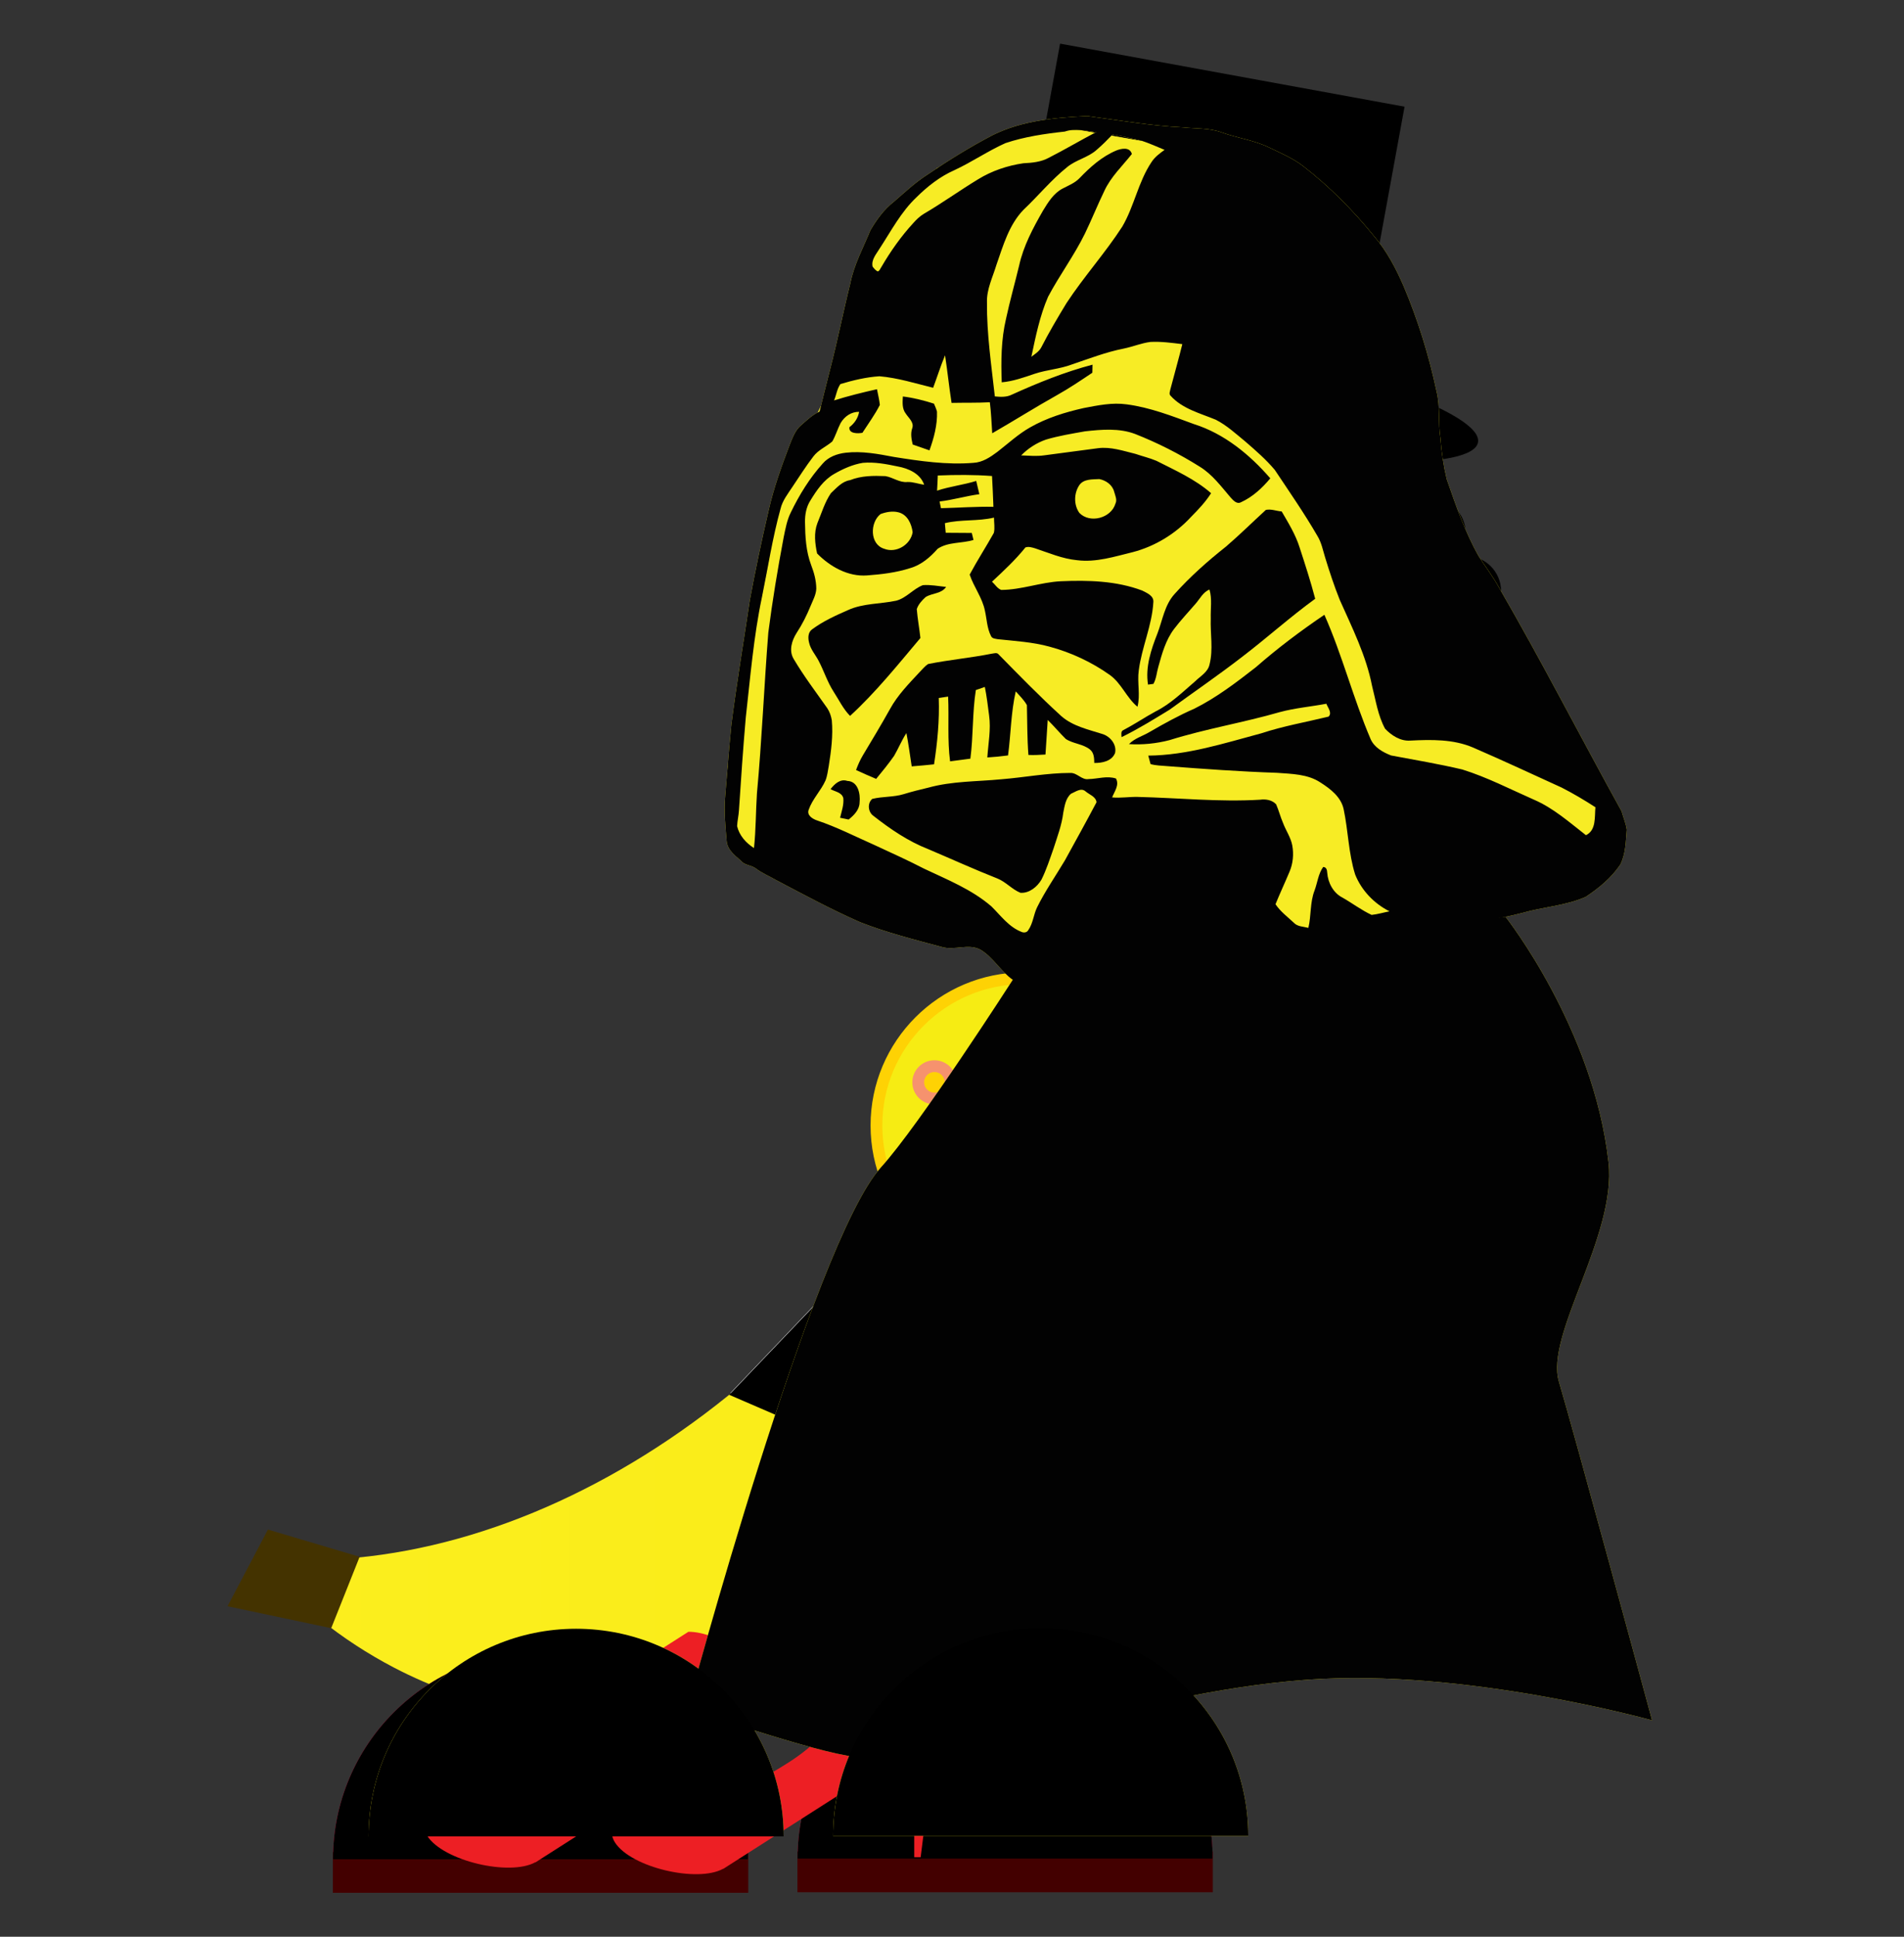 <?xml version="1.0" encoding="utf-8"?>
<!-- Generator: Adobe Illustrator 16.0.0, SVG Export Plug-In . SVG Version: 6.00 Build 0)  -->
<!DOCTYPE svg PUBLIC "-//W3C//DTD SVG 1.1//EN" "http://www.w3.org/Graphics/SVG/1.1/DTD/svg11.dtd">
<svg version="1.1" id="banana" xmlns="http://www.w3.org/2000/svg" xmlns:xlink="http://www.w3.org/1999/xlink" x="0px" y="0px"
	 width="600px" height="610px" viewBox="0 0 600 610" enable-background="new 0 0 600 610" xml:space="preserve">
<rect x="0" y="0" width="600" height="610" fill="#333333" stroke="none"/>
<g id="body">
	<g>
		
			<linearGradient id="SVGID_1_" gradientUnits="userSpaceOnUse" x1="668.885" y1="89.258" x2="1062.437" y2="89.258" gradientTransform="matrix(1 0 0 -1 -588 394)">
			<stop  offset="0" style="stop-color:#FCEE1E"/>
			<stop  offset="1" style="stop-color:#F6EC13"/>
		</linearGradient>
		<path fill="url(#SVGID_1_)" d="M355.547,81.305c-16.791-8.747-34.736-13.873-53.227-15.688
			c31.376,119.729,59.949,173.986,7.725,274.221C257.821,440.08,163.783,498.784,80.884,490.646
			c12.083,14.123,26.563,25.882,43.358,34.629c92.079,47.976,260.766,1.515,324.641-121.084
			C512.756,281.593,447.629,129.28,355.547,81.305z"/>
	</g>
	<polygon fill="#443300" points="113.332,490.332 84.429,481.757 71.701,505.908 104.373,512.814 	"/>
	<polygon fill="#443300" points="330.902,71.264 309.979,48.048 277.661,69.371 309.189,90.577 	"/>
	<circle stroke="#FFFFFF" stroke-miterlimit="10" cx="360.199" cy="231.807" r="10.287"/>
	<path stroke="#FFFFFF" stroke-miterlimit="10" d="M386.215,221.52c5.685,0,10.291,4.606,10.291,10.288
		c0,5.681-4.606,10.287-10.291,10.287c-5.679,0-10.285-4.606-10.285-10.287C375.93,226.126,380.536,221.52,386.215,221.52z"/>
	<path fill="#FCB316" d="M353.284,261.875c0,11.194,9.083,20.283,20.282,20.283c11.203,0,20.281-9.089,20.281-20.283H353.284z"/>
</g>
<g id="hiphop">
	<path fill="#FFFFFF" d="M471.014,342.195l3.074-26.276l-46.938-1.508c3.726,4.534,5.909,9.831,5.909,15.516
		c0,16.608-18.299,30.073-40.879,30.073c-22.576,0-40.875-13.465-40.875-30.073c0-6.625,2.949-12.731,7.881-17.7l-35.688-1.147
		l-11.845,23.526c17.431,0,13.123,11.687,5.452,27.343c-11.16,22.761-17.338,22.184-34.769,22.184l-52.183,54.636l133.61,58.449
		c0,0,29.211-19.873,51.336-44.771c8.181-9.203,16.568-19.934,22.756-29.359c8.18-12.464,12.975-22.525,12.975-22.525
		c-17.435,0-11.38-9.356-11.38-26.791C439.45,356.334,453.58,342.195,471.014,342.195z"/>
	<g>
		<circle fill="#FED402" cx="382.147" cy="351.356" r="31.491"/>
		<path fill="#FEC80B" d="M382.147,384.314c-18.175,0-32.962-14.778-32.962-32.959c0-18.172,14.787-32.959,32.962-32.959
			c18.172,0,32.959,14.785,32.959,32.959C415.106,369.533,400.319,384.314,382.147,384.314z M382.147,321.334
			c-16.558,0-30.024,13.468-30.024,30.021c0,16.555,13.469,30.021,30.024,30.021c16.555,0,30.022-13.468,30.022-30.021
			S398.696,321.334,382.147,321.334z"/>
	</g>
	<g>
		<g>
			<path fill="#FEC80B" d="M410.374,334.604L410.374,334.604c-3.612,0-6.143-1.432-6.44-3.647c-0.344-2.597,2.685-4.987,7.053-5.569
				c4.477-0.613,7.93,0.943,8.27,3.521c0.188,1.404-0.574,2.768-2.154,3.844c-1.276,0.865-3.014,1.482-4.896,1.73
				C411.579,334.564,410.965,334.604,410.374,334.604z M412.812,328.191c-0.465,0-0.947,0.031-1.438,0.098
				c-3.116,0.419-4.586,1.855-4.53,2.271c0.043,0.307,1.189,1.102,3.529,1.102c0.465,0,0.946-0.032,1.44-0.098
				c1.416-0.188,2.743-0.648,3.637-1.254c0.718-0.484,0.911-0.897,0.896-1.023C416.305,328.988,415.155,328.191,412.812,328.191z"/>
		</g>
		<g>
			<path fill="#FEC80B" d="M418.164,328.941c-3.623-0.002-6.154-1.437-6.447-3.655c-0.117-0.869,0.142-1.749,0.748-2.547
				c1.162-1.521,3.518-2.652,6.301-3.021c4.476-0.613,7.929,0.94,8.274,3.516c0.345,2.597-2.688,4.996-7.052,5.582
				C419.362,328.902,418.749,328.941,418.164,328.941z M420.596,322.527c-0.463,0-0.943,0.037-1.438,0.098
				c-2.24,0.307-3.8,1.167-4.355,1.898c-0.142,0.181-0.182,0.312-0.172,0.375c0.039,0.305,1.187,1.106,3.535,1.109
				c0.461,0,0.938-0.033,1.432-0.098c3.119-0.421,4.592-1.861,4.537-2.282C424.09,323.327,422.941,322.527,420.596,322.527z"/>
		</g>
		<g>
			<path fill="#FEC80B" d="M427.766,323.955c-3.625,0-6.154-1.432-6.453-3.646c-0.114-0.873,0.144-1.76,0.752-2.56
				c1.164-1.521,3.516-2.642,6.298-3.015c4.457-0.588,7.927,0.94,8.271,3.517c0.351,2.603-2.685,4.993-7.05,5.581
				C428.963,323.915,428.354,323.955,427.766,323.955z M430.192,317.543c-0.466,0-0.946,0.031-1.44,0.096
				c-2.232,0.301-3.791,1.16-4.348,1.896c-0.145,0.181-0.188,0.323-0.178,0.384c0.039,0.309,1.189,1.102,3.541,1.102
				c0.463,0,0.941-0.03,1.43-0.098c3.117-0.419,4.586-1.855,4.531-2.271C433.686,318.343,432.535,317.543,430.192,317.543z"/>
		</g>
		<g>
			<path fill="#FEC80B" d="M437.713,318.939L437.713,318.939c-3.625,0-6.16-1.433-6.459-3.644c-0.188-1.405,0.578-2.769,2.156-3.846
				c1.279-0.866,3.018-1.482,4.898-1.735c4.514-0.594,7.93,0.955,8.271,3.527c0.347,2.587-2.685,4.979-7.05,5.566
				C438.902,318.898,438.295,318.939,437.713,318.939z M440.127,312.529c-0.459,0-0.941,0.031-1.435,0.098
				c-1.411,0.184-2.738,0.648-3.634,1.256c-0.715,0.485-0.909,0.896-0.893,1.024c0.04,0.307,1.188,1.096,3.545,1.096l0,0
				c0.459,0,0.936-0.032,1.426-0.099c3.117-0.418,4.586-1.853,4.528-2.269C443.629,313.324,442.479,312.529,440.127,312.529z"/>
		</g>
		<g>
			<path fill="#FEC80B" d="M448.188,313.918L448.188,313.918c-3.622,0-6.154-1.432-6.456-3.646c-0.188-1.404,0.58-2.771,2.156-3.846
				c1.279-0.869,3.018-1.483,4.896-1.735c4.488-0.583,7.928,0.946,8.273,3.527c0.115,0.869-0.144,1.75-0.752,2.541
				c-1.16,1.531-3.516,2.658-6.301,3.028C449.383,313.877,448.773,313.918,448.188,313.918z M450.606,307.508
				c-0.462,0-0.943,0.031-1.435,0.092c-1.41,0.188-2.736,0.647-3.632,1.256c-0.717,0.484-0.911,0.9-0.895,1.023
				c0.04,0.309,1.192,1.102,3.545,1.102l0,0c0.459,0,0.938-0.03,1.429-0.098c2.236-0.298,3.801-1.16,4.354-1.896
				c0.145-0.184,0.185-0.314,0.176-0.372C454.105,308.305,452.955,307.508,450.606,307.508z"/>
		</g>
		<g>
			<path fill="#FEC80B" d="M457.678,309.064L457.678,309.064c-3.621,0-6.153-1.426-6.449-3.643
				c-0.117-0.869,0.141-1.758,0.752-2.552c1.16-1.529,3.521-2.653,6.301-3.026c4.468-0.594,7.934,0.949,8.271,3.528
				c0.344,2.593-2.688,4.987-7.051,5.569C458.879,309.023,458.27,309.064,457.678,309.064z M460.11,302.652
				c-0.464,0-0.942,0.032-1.437,0.098c-2.24,0.298-3.801,1.162-4.359,1.896c-0.141,0.184-0.182,0.318-0.176,0.375
				c0.041,0.307,1.188,1.104,3.539,1.104c0.465,0,0.94-0.031,1.435-0.092c3.114-0.424,4.586-1.861,4.532-2.277
				C463.602,303.452,462.451,302.652,460.11,302.652z"/>
		</g>
		<g>
			<path fill="#FEC80B" d="M466.822,304.032c-3.617,0-6.152-1.428-6.447-3.648c-0.115-0.872,0.143-1.758,0.754-2.549
				c1.161-1.529,3.52-2.65,6.301-3.023c4.482-0.6,7.92,0.946,8.27,3.519c0.188,1.405-0.576,2.771-2.154,3.849
				c-1.277,0.866-3.017,1.483-4.897,1.732C468.021,303.991,467.407,304.032,466.822,304.032z M469.258,297.619
				c-0.463,0-0.943,0.032-1.438,0.098c-2.24,0.298-3.805,1.162-4.354,1.893c-0.145,0.189-0.185,0.324-0.18,0.384
				c0.043,0.307,1.189,1.101,3.539,1.101c0.456,0,0.938-0.032,1.432-0.098c1.414-0.186,2.744-0.648,3.641-1.256
				c0.711-0.485,0.912-0.898,0.895-1.024C472.747,298.416,471.6,297.619,469.258,297.619z"/>
		</g>
	</g>
	<g>
		<g>
			<path fill="#FEC80B" d="M336.043,304.872L336.043,304.872c-2.175,0-4.578-2.071-6.121-5.28c-1.906-3.969-1.567-7.821,0.787-8.954
				c2.324-1.13,5.605,1.038,7.49,4.964c0.823,1.709,1.268,3.502,1.244,5.051c-0.028,1.901-0.745,3.295-2.027,3.912
				C336.988,304.769,336.529,304.872,336.043,304.872z M332.082,293.268c-0.479,0.201-0.875,2.217,0.487,5.056
				c1.14,2.36,2.75,3.611,3.474,3.611c0.065,0,0.092-0.011,0.104-0.014c0.113-0.055,0.35-0.448,0.361-1.308
				c0.018-1.075-0.334-2.443-0.953-3.731C334.42,294.521,332.809,293.268,332.082,293.268z"/>
		</g>
		<g>
			<path fill="#FEC80B" d="M343.895,312.771L343.895,312.771c-2.174,0-4.577-2.074-6.12-5.283c-1.91-3.975-1.571-7.818,0.78-8.957
				c2.306-1.124,5.601,1.041,7.49,4.97c1.91,3.976,1.571,7.827-0.785,8.96C344.842,312.667,344.379,312.771,343.895,312.771z
				 M339.932,301.164c-0.482,0.195-0.873,2.217,0.486,5.05c1.137,2.36,2.75,3.619,3.477,3.619c0.062,0,0.086-0.011,0.098-0.017
				c0.379-0.185,0.771-2.2-0.588-5.045C342.266,302.42,340.654,301.164,339.932,301.164z"/>
		</g>
		<g>
			<path fill="#FEC80B" d="M351.92,321.174L351.92,321.174c-2.175,0-4.578-2.068-6.121-5.279c-1.906-3.974-1.57-7.821,0.787-8.957
				c2.34-1.112,5.604,1.053,7.49,4.974c1.904,3.975,1.568,7.825-0.792,8.959C352.865,321.07,352.407,321.174,351.92,321.174z
				 M347.953,309.566c-0.479,0.191-0.869,2.22,0.49,5.057c1.136,2.357,2.747,3.607,3.477,3.607c0.039,0,0.071-0.002,0.092-0.015
				c0.385-0.181,0.779-2.202-0.586-5.042C350.29,310.823,348.682,309.566,347.953,309.566z"/>
		</g>
		<g>
			<path fill="#FEC80B" d="M359.473,328.699L359.473,328.699c-2.168,0-4.57-2.074-6.116-5.283c-1.907-3.979-1.569-7.823,0.788-8.956
				c2.273-1.103,5.627,1.09,7.484,4.974c0.826,1.703,1.266,3.496,1.242,5.041c-0.025,1.907-0.746,3.299-2.027,3.912
				C360.42,328.596,359.961,328.699,359.473,328.699z M355.516,317.09c-0.481,0.2-0.873,2.217,0.49,5.053
				c1.135,2.366,2.748,3.619,3.471,3.619c0.064,0,0.092-0.011,0.098-0.017c0.111-0.058,0.354-0.444,0.364-1.308
				c0.014-1.084-0.333-2.441-0.952-3.729C357.854,318.346,356.238,317.09,355.516,317.09z"/>
		</g>
	</g>
	<g>
		<path fill="#FAA61A" d="M360.532,362.729c0.181-1.041,0.545-1.879,1.081-2.533c1.715-0.516,3.178-1.49,4.376-2.926
			c1.205-1.424,1.808-2.904,1.808-4.441c0-1.383-0.736-2.229-2.215-2.541c0.721-0.729,1.516-1.182,2.381-1.371
			c-0.625-3.24-2.02-4.872-4.176-4.872c-0.591,0-1.188,0.11-1.777,0.332c-0.595,0.222-1.199,0.56-1.808,1.01
			c0.063-1.286,0.388-2.426,0.97-3.397c0.551-0.262,1.09-0.447,1.605-0.57c0.518-0.127,1.01-0.189,1.48-0.189
			c1.514,0,2.765,0.394,3.75,1.18c0.986,0.787,1.844,2.078,2.572,3.865c0.422-1.084,1.143-2.11,2.148-3.061
			c1.01-0.939,2.082-1.611,3.221-1.99c0,2.34,0.766,3.976,2.297,4.885l-0.419,1.156c-1.044,1.228-2.267,2.342-3.679,3.35
			c0.433-0.047,0.8-0.071,1.105-0.071c1.606,0,2.93,0.407,3.967,1.204c1.039,0.8,1.556,1.824,1.556,3.068
			c0,1.777-1.236,3.434-3.709,4.961l-0.681,0.429c-1.145,0.711-2.019,1.554-2.629,2.532c-0.887-0.37-1.811-0.648-2.769-0.832
			c-0.958-0.182-1.956-0.275-2.987-0.275C365.152,361.62,362.663,361.986,360.532,362.729z M365.043,359.559
			c1.319-0.332,2.76-0.498,4.319-0.498c0.97,0,1.916,0.094,2.839,0.283c0.924,0.191,1.824,0.473,2.699,0.852
			c2.035-1.318,3.052-2.791,3.052-4.422c0-0.883-0.308-1.596-0.915-2.135c-0.607-0.545-1.417-0.809-2.432-0.809
			c-1.221,0-2.375,0.318-3.459,0.955c0.046-0.812,0.169-1.463,0.373-1.95c1.582-1.291,2.998-2.676,4.244-4.153
			c-1.051-0.846-1.692-1.912-1.922-3.193c-1.256,0.498-2.254,1.466-2.992,2.904c0.062,0.576,0.099,1.088,0.099,1.521
			C370.954,352.959,368.983,356.507,365.043,359.559z"/>
		<path fill="#FAA61A" d="M394.812,362.656c-0.629,0.051-1.075,0.07-1.342,0.07c-2.967,0-5.521-1.123-7.676-3.373
			c-2.15-2.244-3.229-4.918-3.229-8.013c0-1.641,0.271-3.296,0.814-4.974c1.469-1.608,3.274-3.02,5.426-4.241v-2.449l1.451-0.846
			c-0.396,2.106-0.594,4.173-0.594,6.19v2.203c0.745-2.674,1.973-4.675,3.68-6.006c1.045,0.684,2.076,1.029,3.098,1.029
			c0.511,0,1.038-0.086,1.586-0.262c0.548-0.172,1.113-0.428,1.697-0.769c-0.215,1.435-0.686,2.541-1.414,3.318
			c-0.504,0.185-0.957,0.31-1.354,0.401c-0.398,0.082-0.746,0.131-1.037,0.131c-0.832,0-1.797-0.295-2.892-0.881
			c-0.947,0.78-1.738,1.812-2.39,3.121c-0.651,1.299-0.976,2.504-0.976,3.607v0.505c0.582-1.291,1.354-2.263,2.317-2.901
			c0.96-0.644,2.113-0.971,3.453-0.971c1.798,0,3.31,0.654,4.531,1.963c1.225,1.307,1.834,2.926,1.834,4.85
			c-0.701,2.017-2.033,3.798-4,5.341l-0.662,0.53C396.176,360.98,395.397,361.793,394.812,362.656z M388.805,357.998v-14.959
			c-1.02,0.929-1.824,2.104-2.431,3.523c-0.604,1.414-0.905,2.854-0.905,4.299c0,1.32,0.277,2.574,0.838,3.765
			C386.865,355.812,387.697,356.939,388.805,357.998z M389.665,358.577c1.603,0.995,3.037,1.491,4.302,1.491
			c1.469,0,2.652-0.437,3.558-1.324c0.903-0.885,1.356-2.036,1.356-3.479c0-1.509-0.485-2.816-1.455-3.927
			c-0.967-1.106-2.113-1.663-3.434-1.663c-1.355,0-2.414,0.524-3.181,1.555c-0.763,1.033-1.146,2.467-1.146,4.299V358.577
			L389.665,358.577z"/>
	</g>
	<g>
		<polygon fill="#EF3E23" points="451.203,190.265 334.623,190.265 337.799,212.709 458.389,208.126 		"/>
		<polyline fill="#EF3E23" points="451.203,190.265 453.514,200.01 462.297,186.393 		"/>
		<polyline fill="#EF3E23" points="467.12,193.784 452.672,193.784 458.389,208.126 		"/>
	</g>
	<g id="Shoes_1_">
		<g>
			<rect x="104.935" y="583.329" fill="#430000" width="130.814" height="12.803"/>
			<path fill="#ED1A4C" d="M104.935,585.58c0-36.122,29.282-65.403,65.407-65.403c36.119,0,65.407,29.281,65.407,65.403H104.935
				L104.935,585.58z"/>
			<rect x="147.126" y="539.92" fill="#FFFFFF" width="46.43" height="4.127"/>
			<rect x="147.126" y="549.206" fill="#FFFFFF" width="46.43" height="4.127"/>
			<rect x="147.126" y="557.977" fill="#FFFFFF" width="46.43" height="4.121"/>
		</g>
		<g>
			<rect x="251.328" y="583.148" fill="#430000" width="130.812" height="12.809"/>
			<path fill="#ED1A4C" d="M382.147,585.399c0-36.122-29.29-65.406-65.409-65.406c-36.123,0-65.404,29.284-65.404,65.406H382.147z"
				/>
			<rect x="293.521" y="539.739" fill="#FFFFFF" width="46.433" height="4.121"/>
			<rect x="293.521" y="549.025" fill="#FFFFFF" width="46.433" height="4.127"/>
			<rect x="293.521" y="557.796" fill="#FFFFFF" width="46.433" height="4.127"/>
		</g>
	</g>
</g>
<g id="rock">
	
		<rect x="324.35" y="22.978" transform="matrix(-0.984 -0.18 0.18 -0.984 739.788 212.151)" width="110.318" height="99.141"/>
	<path d="M275.167,104.512c1.618-8.865,45.595-8.254,98.224,1.359c52.632,9.614,93.98,24.593,92.363,33.455
		c-1.619,8.865-45.595,8.257-98.229-1.359C314.899,128.354,273.546,113.375,275.167,104.512z"/>
	<circle cx="316.738" cy="137.224" r="11.156"/>
	<circle cx="313.482" cy="153.897" r="11.158"/>
	<circle cx="324.639" cy="156.787" r="11.156"/>
	<circle cx="313.482" cy="167.943" r="11.156"/>
	<path d="M330.902,131.583c6.164,0,11.16,4.996,11.16,11.157c0,6.163-4.996,11.156-11.16,11.156c-6.16,0-11.156-4.993-11.156-11.156
		C319.746,136.579,324.742,131.583,330.902,131.583z"/>
	<path d="M330.902,126.068c6.164,0,11.16,4.996,11.16,11.157c0,6.163-4.996,11.156-11.16,11.156c-6.16,0-11.156-4.993-11.156-11.156
		C319.746,131.064,324.742,126.068,330.902,126.068z"/>
	<circle cx="431.525" cy="156.787" r="11.156"/>
	<circle cx="420.369" cy="150.282" r="11.156"/>
	<circle cx="442.68" cy="167.943" r="11.156"/>
	<circle cx="450.727" cy="167.943" r="11.156"/>
	<circle cx="446.254" cy="182.581" r="11.156"/>
	<circle cx="461.883" cy="186.24" r="11.158"/>
	<circle cx="450.727" cy="199.253" r="11.156"/>
	<path d="M376.033,222.942c0,12.556-10.186,22.74-22.743,22.74c-12.562,0-22.749-10.184-22.749-22.74"/>
	<path d="M414.723,222.942c0,12.556-10.183,22.74-22.743,22.74c-12.562,0-22.746-10.184-22.746-22.74"/>
	<line fill="none" stroke="#000000" stroke-miterlimit="10" x1="410.701" y1="230.101" x2="453.836" y2="207.906"/>
	<path d="M439.084,374.307c0-17.44,14.129-31.565,31.563-31.565l3.083-26.276l-150.594-4.841l-9.648,24.433
		c17.436,0,10.927,10.774,3.255,26.432c-11.159,22.761-17.337,22.184-34.768,22.184l-52.18,54.639l133.183,57.508
		c0,0,29.635-18.93,51.764-43.83c8.178-9.209,16.564-19.934,22.752-29.359c8.18-12.464,12.975-22.525,12.975-22.525
		C433.028,401.098,439.084,391.74,439.084,374.307z"/>
	<g>
		
			<linearGradient id="SVGID_2_" gradientUnits="userSpaceOnUse" x1="830.866" y1="-5.565" x2="1010.616" y2="-5.565" gradientTransform="matrix(1 0 0 -1 -588 394)">
			<stop  offset="0" style="stop-color:#FCEE1E"/>
			<stop  offset="1" style="stop-color:#F6EC13"/>
		</linearGradient>
		<path fill="url(#SVGID_2_)" d="M422.518,311.623c2.725-4.038-51.836,0.468-56.598,0c8.076,30.822-50.617,99.249-64.06,125.053
			c-13.445,25.807-37.65,40.926-58.994,38.829c3.109,3.628,6.837,6.662,11.162,8.911c23.704,12.35,67.127,0.393,83.573-31.17
			C354.043,421.682,400.95,343.55,422.518,311.623z"/>
	</g>
	<g id="Shoes_2_">
		<g>
			<rect x="104.935" y="583.329" fill="#430000" width="130.814" height="12.803"/>
			<path d="M104.935,585.58c0-36.122,29.282-65.403,65.407-65.403c36.119,0,65.407,29.281,65.407,65.403H104.935L104.935,585.58z"/>
			<rect x="147.126" y="539.92" fill="#FFFFFF" width="46.43" height="4.127"/>
			<rect x="147.126" y="549.206" fill="#FFFFFF" width="46.43" height="4.127"/>
			<rect x="147.126" y="557.977" fill="#FFFFFF" width="46.43" height="4.121"/>
		</g>
		<g>
			<rect x="251.328" y="583.148" fill="#430000" width="130.812" height="12.809"/>
			<path d="M382.147,585.399c0-36.122-29.29-65.406-65.409-65.406c-36.123,0-65.404,29.284-65.404,65.406H382.147z"/>
			<rect x="293.521" y="539.739" fill="#FFFFFF" width="46.433" height="4.121"/>
			<rect x="293.521" y="549.025" fill="#FFFFFF" width="46.433" height="4.127"/>
			<rect x="293.521" y="557.796" fill="#FFFFFF" width="46.433" height="4.127"/>
		</g>
	</g>
</g>
<g id="love">
	<path fill="#ED1F24" d="M240.246,533.292c0-9.895-13.666-19.348-23.305-19.348l-9.499,6.062c0.092,0.13,0.201,0.238,0.287,0.37
		c5.246,8.208-2.942,22.81-18.286,32.612c-15.341,9.797-28.381,14.724-33.624,6.516c-0.086-0.132-0.138-0.281-0.215-0.416
		l-2.2,1.405l0.029,0.055c-7.457,5.443-23.839,9.806-18.797,17.692c5.045,7.896,25.999,12.766,34.08,8.289l0.032,0.046l0.906-0.574
		c0.009-0.014,0.02-0.017,0.032-0.025c0.011-0.006,0.02-0.012,0.031-0.021l59.229-37.831v34.774h2.022l4.807-38.288
		C238.926,542.762,240.246,539.26,240.246,533.292z"/>
	<path fill="#ED1F24" d="M299.396,535.354c0-9.895-13.663-19.347-23.306-19.347l-9.499,6.062c0.092,0.129,0.201,0.237,0.287,0.37
		c5.249,8.208-2.942,22.809-18.283,32.61c-15.341,9.797-28.384,14.726-33.627,6.518c-0.086-0.133-0.135-0.281-0.212-0.416
		l-2.203,1.404l0.029,0.05c-7.457,5.448-23.835,9.812-18.793,17.697c5.044,7.896,25.998,12.764,34.08,8.288l0.028,0.046l0.906-0.579
		c0.012-0.009,0.023-0.012,0.035-0.021c0.011-0.006,0.017-0.011,0.029-0.021l59.232-37.832v34.774h2.022l4.807-38.287
		C298.076,544.824,299.396,541.322,299.396,535.354z"/>
	<path fill="#ED1F24" d="M396.04,261.829c-0.665-0.671-1.411-1.288-2.231-1.844l-0.436-0.358l-0.062,0.057
		c-2.521-1.554-5.639-2.481-9.022-2.481c-4.709,0-8.916,1.772-11.688,4.566c-2.776-2.788-6.98-4.566-11.693-4.566
		c-3.363,0-6.464,0.915-8.979,2.455l-0.028-0.031l-0.207,0.175c-1.038,0.663-1.968,1.422-2.769,2.286l-9.215,7.609l9.215,7.608
		c0.801,0.858,1.729,1.624,2.769,2.286l0.207,0.169l0.028-0.026c2.289,1.403,5.078,2.249,8.094,2.389v0.04h0.498
		c0.127,0,0.256,0.026,0.385,0.026c0.189,0,0.37-0.02,0.557-0.026h22.269c0.188,0.006,0.372,0.026,0.559,0.026
		c0.132,0,0.253-0.026,0.386-0.026h1.545v-0.106c2.633-0.287,5.062-1.099,7.096-2.349l0.062,0.051l0.438-0.358
		c0.817-0.551,1.563-1.162,2.229-1.844l9.519-7.861L396.04,261.829z"/>
	<g>
		<path fill="#9C2121" d="M393.848,271.147H348.18c-0.812,0-1.469-0.663-1.469-1.468c0-0.812,0.656-1.469,1.469-1.469h45.668
			c0.811,0,1.47,0.657,1.47,1.469C395.317,270.488,394.658,271.147,393.848,271.147z"/>
	</g>
	<g>
		<path d="M349.912,220.06c-0.391,0-0.779-0.155-1.07-0.461l-7.742-8.208c-0.555-0.588-0.53-1.517,0.06-2.073
			c0.591-0.554,1.521-0.531,2.077,0.063l7.743,8.208c0.557,0.588,0.53,1.517-0.062,2.074
			C350.637,219.928,350.273,220.06,349.912,220.06z"/>
	</g>
	<g>
		<path d="M357.368,216.536c-0.588,0-1.142-0.356-1.37-0.932l-4.078-10.523c-0.293-0.763,0.084-1.612,0.84-1.898
			c0.754-0.301,1.604,0.081,1.901,0.837l4.078,10.522c0.293,0.757-0.08,1.606-0.84,1.896
			C357.723,216.504,357.547,216.536,357.368,216.536z"/>
	</g>
	<g>
		<path d="M400.359,222.226c-0.407,0-0.814-0.175-1.107-0.502c-0.529-0.611-0.47-1.54,0.145-2.074l8.501-7.419
			c0.61-0.53,1.536-0.473,2.069,0.141c0.535,0.611,0.472,1.54-0.138,2.074l-8.503,7.419
			C401.049,222.105,400.703,222.226,400.359,222.226z"/>
	</g>
	<g>
		<path d="M393.281,217.998c-0.225,0-0.447-0.052-0.66-0.158c-0.725-0.364-1.015-1.248-0.652-1.97l5.078-10.087
			c0.364-0.72,1.248-1.015,1.977-0.651c0.724,0.364,1.016,1.248,0.648,1.97l-5.076,10.087
			C394.338,217.703,393.82,217.998,393.281,217.998z"/>
	</g>
	<g>
		<path d="M386.317,217.473c-0.688,0-1.306-0.49-1.438-1.193l-2.123-11.076c-0.151-0.797,0.373-1.566,1.168-1.718
			c0.789-0.152,1.562,0.37,1.717,1.161l2.121,11.082c0.15,0.794-0.371,1.56-1.168,1.718
			C386.502,217.465,386.409,217.473,386.317,217.473z"/>
	</g>
	<g>
		<g>
			<path fill="#F6EC13" d="M437.516,364.395c0-25.623-20.76-46.379-46.377-46.379c-11.393,0-21.812,4.118-29.881,10.937
				c-8.304-12.544-22.521-20.83-38.695-20.83c-25.613,0-46.375,20.756-46.375,46.378c0,25.613,20.759,46.375,46.375,46.375
				c11.392,0,21.809-4.124,29.885-10.939c8.3,12.543,22.52,20.834,38.691,20.834"/>
			<path fill="#FED204" d="M391.141,412.625c-15.541,0-30.004-7.436-39.078-19.993c-8.432,6.527-18.825,10.099-29.494,10.099
				c-26.598,0-48.233-21.637-48.233-48.23c0-26.602,21.636-48.236,48.233-48.236c15.539,0,29.999,7.432,39.079,19.99
				c8.432-6.521,18.825-10.1,29.493-10.1c26.596,0,48.23,21.64,48.23,48.24h-3.714c0-24.551-19.967-44.522-44.521-44.522
				c-10.477,0-20.664,3.729-28.688,10.491l-1.589,1.348l-1.152-1.736c-8.288-12.527-22.173-20.002-37.146-20.002
				c-24.547,0-44.522,19.969-44.522,44.521c0,24.542,19.976,44.515,44.522,44.515c10.477,0,20.667-3.729,28.688-10.491l1.592-1.346
				l1.153,1.738c8.285,12.523,22.169,19.998,37.144,19.998L391.141,412.625L391.141,412.625z"/>
		</g>
		<g>
			<path fill="#F6EC13" d="M361.258,328.951c0,0-24.699,19.49-13.457,49.1"/>
			<path fill="#FED204" d="M346.062,378.711c-11.59-30.531,13.787-51.013,14.048-51.217l2.297,2.914
				c-0.964,0.76-23.485,19.031-12.874,46.982L346.062,378.711z"/>
		</g>
		<g>
			<circle fill="#FED204" cx="294.456" cy="340.89" r="5.101"/>
			<path fill="#F6926E" d="M294.456,347.846c-3.837,0-6.958-3.117-6.958-6.949c0-3.84,3.12-6.957,6.958-6.957
				c3.839,0,6.958,3.117,6.958,6.957C301.414,344.73,298.291,347.846,294.456,347.846z M294.456,337.645
				c-1.79,0-3.247,1.457-3.247,3.246c0,1.784,1.457,3.241,3.247,3.241c1.79,0,3.247-1.457,3.247-3.241
				C297.703,339.102,296.246,337.645,294.456,337.645z"/>
		</g>
		<g>
			<path fill="#FED204" d="M366.362,347.23c2.815,0,5.101,2.287,5.101,5.104s-2.283,5.104-5.101,5.104
				c-2.819,0-5.104-2.287-5.104-5.104S363.543,347.23,366.362,347.23z"/>
			<path fill="#F6926E" d="M366.362,359.289c-3.837,0-6.958-3.12-6.958-6.955c0-3.837,3.121-6.958,6.958-6.958
				c3.832,0,6.955,3.121,6.955,6.958C373.317,356.169,370.194,359.289,366.362,359.289z M366.362,349.088
				c-1.789,0-3.246,1.453-3.246,3.246c0,1.79,1.457,3.246,3.246,3.246c1.79,0,3.244-1.456,3.244-3.246
				C369.606,350.541,368.149,349.088,366.362,349.088z"/>
		</g>
	</g>
	<polyline points="273.775,447.557 285.181,474.055 310.864,462.998 	"/>
	<g>
		<path d="M364.35,216.685c-0.137,0-0.275-0.02-0.414-0.06c-0.779-0.229-1.227-1.044-0.992-1.821l3.178-10.827
			c0.229-0.78,1.039-1.222,1.824-0.995c0.779,0.224,1.229,1.038,0.992,1.815l-3.178,10.832
			C365.571,216.271,364.982,216.685,364.35,216.685z"/>
	</g>
</g>
<g id="vader">
	<g>
		<polygon fill="#F7EC25" points="232.479,270.238 229.247,242.095 241.892,178.873 245.604,156.804 251.758,141.851 
			266.333,112.603 270.939,84.629 295.282,52.983 321.696,40.961 340.1,40.961 380.444,48.048 402.826,76.796 422.408,152.887 
			455.416,211.075 506.891,255.276 494.581,275.418 422.965,294.441 330.902,302.833 310.629,293.323 		"/>
		<g>
			<path fill="#F7EC25" d="M372.758,40.118c4.131,0.453,8.41,0.141,12.355,1.638c4.913,1.752,10.176,2.423,14.891,4.724
				c3.647,1.772,7.445,3.355,10.676,5.859c8.263,6.396,15.676,13.861,22.254,21.966c4.027,4.666,6.916,10.167,9.367,15.794
				c4.528,10.68,7.971,21.819,10.386,33.165c1.206,4.835,0.444,9.852,1.228,14.747c0.307,4.342,0.965,8.653,1.969,12.903
				c2.881,8.257,5.752,16.609,10.08,24.255c2.159,3.335,4.565,6.524,6.487,10.018c13.407,23.13,25.595,46.946,38.545,70.323
				c0.536,1.939,1.354,3.814,1.632,5.808c-0.32,3.734-0.32,7.637-2.059,11.053c-2.834,4.153-6.74,7.385-10.893,10.118
				c-6.351,2.802-13.386,3.152-20.006,5.056c-7.986,2.134-16.234,2.888-24.279,4.738c-15.043,3.098-30.067,6.261-45.107,9.35
				c-2.35,0.453-4.736,0.56-7.066,1.084c-5.729,1.451-11.885,0.275-17.479,2.392c-3.312,1.165-6.524,2.633-9.92,3.522
				c-9.2,1.586-18.527,2.036-27.825,2.812c-4.204,0.457-8.257-1.16-12.43-1.172c-3.832-0.08-7.666-0.102-11.489-0.383
				c-1.692-0.146-3.465-0.312-4.916-1.283c-3.853-2.68-6.166-7.13-10.241-9.517c-3.828-1.997-8.148,0.367-12.131-0.829
				c-8.65-2.326-17.38-4.511-25.734-7.798c-9.046-3.975-17.747-8.679-26.495-13.276c-2.134-1.245-4.468-2.177-6.436-3.7
				c-1.199-0.863-2.793-0.918-3.992-1.772c-2.019-1.956-4.775-3.614-5.128-6.677c-0.381-4.724-0.924-9.481-0.471-14.222
				c0.625-7.457,1.205-14.931,1.928-22.373c1.663-13.193,3.895-26.305,5.845-39.46c1.744-9.444,3.731-18.843,5.911-28.187
				c1.574-6.978,3.995-13.732,6.533-20.409c0.929-2.286,1.735-4.775,3.668-6.424c1.847-1.578,3.597-3.344,5.839-4.328
				c1.072-4.376,2.194-8.739,3.29-13.109c2.36-9.045,4.161-18.237,6.427-27.312c1.147-5.885,4.079-11.177,6.312-16.68
				c1.976-3.335,4.285-6.582,7.382-8.974c3.424-2.954,6.725-6.068,10.545-8.523c6.656-4.514,13.497-8.765,20.626-12.476
				c9.219-4.566,19.684-5.53,29.799-5.991C352.653,37.869,362.646,39.63,372.758,40.118z M335.543,41.44
				c-6.322,0.686-12.682,1.62-18.732,3.648c-5.551,2.498-10.586,5.974-16.104,8.532c-4.514,1.99-8.449,5.099-11.934,8.546
				c-4.835,4.578-7.939,10.549-11.547,16.066c-1.044,1.764-2.736,3.531-2.243,5.753c0.488,0.565,0.947,1.296,1.692,1.503
				c0.568-0.278,0.757-0.958,1.101-1.44c2.876-4.927,6.184-9.619,10.055-13.824c0.964-1.084,2.022-2.105,3.264-2.856
				c5.833-3.41,11.324-7.371,17.099-10.878c4.336-2.679,9.279-4.342,14.316-5.071c2.729-0.135,5.547-0.39,7.989-1.724
				c5.065-2.581,9.968-5.489,15.009-8.128C342.191,41.316,338.818,40.304,335.543,41.44z M350.6,42.355
				c-1.594,1.663-3.225,3.304-4.977,4.807c-2.722,2.478-6.542,3.143-9.357,5.492c-5.008,4.012-9.08,9.034-13.737,13.425
				c-4.595,4.747-6.41,11.3-8.541,17.38c-1.164,3.872-3.093,7.64-2.968,11.791c-0.084,9.92,1.391,19.769,2.479,29.606
				c1.784,0.175,3.671,0.284,5.328-0.545c8.249-3.734,16.681-7.147,25.457-9.458c-0.022,0.843-0.046,1.692-0.052,2.541
				c-3.66,2.449-7.316,4.916-11.162,7.066c-6.885,3.854-13.555,8.073-20.393,12.002c-0.221-3.261-0.342-6.524-0.75-9.762
				c-4.014,0.215-8.039,0.109-12.063,0.195c-0.774-4.976-1.29-9.995-2.054-14.985c-1.399,3.361-2.483,6.82-3.751,10.225
				c-5.601-1.374-11.162-3.138-16.927-3.623c-4.17,0.264-8.294,1.259-12.286,2.447c-1.076,1.471-1.296,3.479-2.019,5.159
				c4.457-1.382,8.982-2.518,13.534-3.527c0.301,1.649,0.734,3.267,0.904,4.944c-1.555,3.077-3.631,5.879-5.495,8.779
				c-1.411,0.278-4.394,0.318-4.093-1.764c1.601-1.233,2.696-2.825,3.057-4.83c-2.492-0.068-4.62,1.451-5.839,3.539
				c-0.975,1.882-1.558,3.958-2.619,5.788c-1.918,1.652-4.399,2.642-5.959,4.712c-2.369,3.086-4.434,6.378-6.605,9.59
				c-1.437,2.197-3.135,4.305-3.749,6.912c-2.527,9.14-3.963,18.533-5.856,27.813c-2.633,12.519-3.66,25.278-5.099,37.972
				c-0.84,9.688-1.509,19.394-2.14,29.096c-0.092,1.695-0.505,3.355-0.591,5.062c0.706,2.971,2.782,5.289,5.323,6.9
				c0.617-5.725,0.556-11.478,0.932-17.211c1.563-16.84,2.246-33.759,3.582-50.628c1.291-10.044,2.954-20.044,4.835-29.999
				c0.559-2.69,1.035-5.461,2.289-7.936c2.667-5.498,5.908-10.763,10.009-15.309c1.81-2.122,4.531-3.109,7.242-3.427
				c5.107-0.591,10.207,0.373,15.208,1.325c8.269,1.316,16.674,2.549,25.061,1.861c2.871-0.146,5.332-1.804,7.558-3.473
				c3.394-2.622,6.554-5.576,10.299-7.695c5.237-2.986,11.048-4.781,16.903-6.095c4.439-0.843,8.978-1.798,13.515-1.159
				c7.345,0.953,14.3,3.683,21.214,6.221c9.545,3.006,17.584,9.608,24.055,17.079c-2.551,3.057-5.559,5.859-9.213,7.52
				c-1.365,0.74-2.461-0.599-3.298-1.494c-2.966-3.456-5.735-7.236-9.671-9.665c-6.465-4.067-13.311-7.531-20.414-10.333
				c-5.029-1.899-10.549-1.408-15.777-0.835c-4.131,0.743-8.308,1.402-12.334,2.613c-2.945,1.021-5.625,2.753-7.801,4.973
				c2.424,0.063,4.86,0.335,7.272-0.023c5.642-0.751,11.276-1.491,16.915-2.24c4.031-0.531,7.943,0.834,11.811,1.775
				c2.191,0.757,4.469,1.285,6.613,2.186c5.947,3.023,12.175,5.771,17.242,10.204c-1.756,2.762-4.01,5.134-6.301,7.448
				c-4.924,5.354-11.383,9.301-18.437,11.131c-5.71,1.388-11.521,3.281-17.476,2.526c-4.623-0.427-8.9-2.3-13.264-3.743
				c-0.973-0.281-2.021-0.634-3.035-0.275c-3.15,3.924-6.855,7.359-10.529,10.79c0.958,0.846,1.693,2.168,2.916,2.59
				c6.379-0.032,12.449-2.423,18.797-2.733c8.59-0.367,17.443-0.143,25.588,2.917c1.506,0.777,3.779,1.652,3.539,3.737
				c-0.428,7.362-3.684,14.208-4.598,21.481c-0.52,3.786,0.564,7.675-0.401,11.392c-3.438-2.825-5.019-7.336-8.67-9.978
				c-5.747-4.087-12.246-7.118-19.05-8.945c-5.316-1.468-10.846-1.767-16.299-2.352c-0.771-0.155-1.77-0.158-2.137-1.001
				c-1.262-2.463-1.32-5.314-1.914-7.961c-0.814-4.096-3.518-7.5-4.808-11.383c2.39-4.463,5.153-8.719,7.623-13.141
				c0.366-1.558,0.034-3.218,0.046-4.812c-5.1,1.219-10.389,0.507-15.479,1.755c0.07,1.01,0.153,2.022,0.264,3.026
				c2.732,0.003,5.475,0.034,8.211,0.055c0.178,0.734,0.357,1.474,0.545,2.208c-3.717,1.136-7.95,0.548-11.3,2.773
				c-2.357,2.682-5.191,5.117-8.693,6.106c-4.368,1.408-8.977,1.95-13.54,2.289c-6.006,0.456-11.673-2.762-15.757-6.917
				c-0.654-3.121-1.07-6.453,0.086-9.521c1.336-3.198,2.306-6.579,4.273-9.476c1.781-1.641,3.47-3.7,6.017-4.09
				c3.539-1.411,7.374-1.434,11.122-1.273c2.397,0.373,4.485,2.128,6.992,1.853c1.79-0.049,3.493,0.62,5.249,0.869
				c-1.187-3.511-4.97-5.166-8.36-5.768c-3.597-0.76-7.271-1.457-10.964-1.136c-3.212,0.528-6.229,1.878-9.031,3.496
				c-3.341,1.896-5.555,5.188-7.511,8.389c-1.296,2.028-1.721,4.468-1.681,6.849c0.057,4.532,0.307,9.172,1.933,13.457
				c0.923,2.38,1.606,4.881,1.623,7.451c-0.086,1.964-1.101,3.7-1.821,5.489c-1.202,2.919-2.618,5.762-4.359,8.409
				c-1.541,2.409-2.544,5.627-0.927,8.266c3.178,5.363,6.958,10.354,10.546,15.441c0.777,1.15,1.222,2.483,1.448,3.84
				c0.43,4.795-0.198,9.602-0.949,14.326c-0.29,1.563-0.456,3.167-1.047,4.646c-1.451,3.241-4.119,5.828-5.289,9.209
				c-0.646,1.755,1.23,2.888,2.633,3.358c6.218,2.073,12.054,5.079,18.04,7.72c5.266,2.435,10.565,4.83,15.722,7.491
				c7.304,3.464,15.014,6.522,21.197,11.876c2.959,2.917,5.529,6.536,9.564,8.056c0.733,0.31,1.651,0.141,2.053-0.6
				c1.498-2.142,1.649-4.855,2.76-7.164c2.553-5.151,5.84-9.869,8.775-14.799c3.346-6.083,6.717-12.172,9.958-18.306
				c-0.184-1.764-2.214-2.375-3.396-3.378c-1.457-1.334-3.207,0.106-4.652,0.706c-1.697,1.457-2.013,3.875-2.426,5.954
				c-0.471,3.889-1.883,7.572-3.069,11.294c-1.17,3.298-2.235,6.645-3.797,9.782c-1.343,2.289-3.84,4.351-6.631,4.162
				c-2.667-1.079-4.589-3.436-7.276-4.508c-7.342-2.894-14.525-6.167-21.788-9.247c-6.31-2.46-11.962-6.321-17.271-10.479
				c-1.687-1.185-1.985-3.96-0.367-5.334c3.252-0.814,6.688-0.516,9.906-1.5c2.584-0.794,5.196-1.442,7.818-2.062
				c7.452-2.059,15.25-1.881,22.892-2.619c7.269-0.576,14.478-2.001,21.791-1.999c2.187-0.097,3.606,2.309,5.793,1.93
				c2.868-0.054,5.788-1.107,8.61-0.175c1.117,2.082-0.478,4.058-1.223,5.948c2.695,0.258,5.387-0.218,8.081-0.152
				c12.849,0.301,25.681,1.649,38.54,0.88c1.793-0.247,3.803,0.066,5.073,1.457c0.838,1.918,1.34,3.966,2.18,5.888
				c0.897,2.398,2.446,4.543,2.911,7.093c0.488,2.742,0.229,5.621-0.854,8.185c-1.439,3.447-3.028,6.834-4.439,10.296
				c1.509,2.274,3.764,3.952,5.747,5.802c1.168,1.293,3.043,1.219,4.612,1.637c0.929-3.877,0.476-7.973,1.933-11.724
				c0.924-2.469,1.17-5.263,2.726-7.448c1.016,0.023,1.235,0.949,1.278,1.781c0.218,3.155,1.897,6.393,4.795,7.853
				c3.101,1.764,5.96,3.955,9.195,5.46c1.909-0.201,3.751-0.76,5.635-1.127c-4.825-2.429-8.817-6.565-10.825-11.607
				c-2.104-6.688-2.181-13.778-3.629-20.604c-0.847-3.829-4.146-6.353-7.281-8.352c-4.021-2.682-9.055-2.713-13.715-3.063
				c-11.587-0.39-23.162-1.219-34.726-2.114c-1.71-0.143-3.447-0.169-5.117-0.628c-0.233-0.897-0.47-1.784-0.724-2.673
				c12.236-0.106,23.994-3.915,35.695-7.049c6.906-2.28,14.088-3.517,21.129-5.237c1.189-1.205-0.244-2.816-0.705-4.055
				c-4.879,0.923-9.853,1.336-14.664,2.633c-11.489,3.315-23.328,5.254-34.748,8.822c-4.153,1.084-8.498,1.529-12.786,1.262
				c1.807-1.881,4.435-2.556,6.616-3.889c4.549-2.633,9.158-5.174,13.986-7.273c6.998-3.494,13.244-8.277,19.391-13.067
				c6.824-5.965,14.089-11.429,21.584-16.505c5.666,12.748,9.084,26.354,14.578,39.173c1.166,2.636,3.881,4.133,6.444,5.134
				c7.491,1.408,15.021,2.667,22.442,4.419c7.792,2.429,15.062,6.195,22.52,9.484c6.154,2.63,11.208,7.142,16.438,11.208
				c3.293-1.551,2.702-5.785,2.987-8.805c-3.451-2.225-6.985-4.333-10.646-6.197c-9.286-4.25-18.556-8.547-27.929-12.613
				c-6.227-2.659-13.17-2.51-19.807-2.177c-3.049,0.209-5.877-1.617-7.893-3.734c-2.28-4.159-2.938-8.968-4.113-13.505
				c-1.863-9.533-6.255-18.28-10.178-27.085c-1.747-4.362-3.221-8.822-4.592-13.311c-0.717-2.312-1.162-4.738-2.449-6.832
				c-4.137-7.132-8.839-13.915-13.417-20.775c-2.75-3.281-6.011-6.103-9.243-8.905c-2.997-2.452-5.891-5.148-9.363-6.915
				c-4.955-2.05-10.549-3.427-14.263-7.571c-0.577-0.548-0.144-1.391-0.043-2.031c1.238-4.744,2.593-9.456,3.757-14.208
				c-3.32-0.398-6.668-0.866-10.021-0.697c-2.898,0.364-5.621,1.526-8.479,2.105c-5.615,1.107-10.967,3.201-16.369,5.016
				c-3.764,1.42-7.842,1.641-11.652,2.911c-3.387,1.147-6.789,2.377-10.385,2.69c-0.248-6.682-0.195-13.474,1.354-20.018
				c1.216-5.633,2.785-11.182,4.136-16.784c1.356-6.177,4.388-11.813,7.509-17.259c1.621-2.65,3.348-5.486,6.191-6.963
				c1.841-0.969,3.846-1.738,5.314-3.267c3.338-3.479,7.037-6.789,11.518-8.687c1.663-0.686,4.365-1.23,4.984,1.072
				c-3.006,3.797-6.65,7.202-8.695,11.676c-2.141,4.419-3.964,8.979-6.104,13.396c-3.388,6.915-8.014,13.113-11.609,19.904
				c-2.604,6.014-3.906,12.501-5.26,18.883c1.133-0.863,2.42-1.641,3.108-2.931c2.443-4.764,5.168-9.381,7.949-13.944
				c5.467-8.334,12.194-15.771,17.604-24.137c3.769-6.436,5.02-14.065,9.197-20.297c1.035-1.612,2.594-2.753,4.121-3.854
				c-2.406-1.021-4.807-2.051-7.279-2.905C356.697,43.528,353.651,42.917,350.6,42.355z M295.523,149.766
				c-0.043,1.595-0.155,3.181-0.229,4.772c4.038-1.336,8.283-1.807,12.338-3.058c0.342,1.388,0.67,2.776,0.986,4.176
				c-4.217,0.568-8.307,1.792-12.539,2.297c0.16,0.691,0.31,1.402,0.441,2.114c5.513-0.129,11.019-0.556,16.531-0.439
				c-0.092-3.238-0.293-6.47-0.438-9.699C306.926,149.505,301.225,149.528,295.523,149.766z M340.092,152.846
				c-1.688,2.553-1.75,6.189,0.047,8.708c3.326,3.418,9.979,1.649,11.352-2.891c0.628-1.25-0.062-2.561-0.391-3.792
				c-0.545-2.148-2.575-3.579-4.687-3.98C344.244,151.017,341.467,150.793,340.092,152.846z M277.484,161.909
				c-3.373,2.63-3.444,9.55,1.147,10.93c3.78,1.489,8.294-1.236,8.965-5.188c-0.324-2.656-1.64-5.593-4.491-6.298
				C281.263,160.885,279.25,161.252,277.484,161.909z"/>
		</g>
		<path fill="#F7EC25" d="M294.319,127.141c-3.201-1.027-6.458-1.853-9.803-2.266c-0.109,1.833-0.284,3.875,0.932,5.415
			c0.886,1.385,2.679,2.742,2.028,4.569c-0.594,1.689-0.258,3.459,0.143,5.148c1.761,0.608,3.516,1.228,5.277,1.847
			c1.411-3.918,2.518-8.007,2.375-12.198C295.053,128.778,294.663,127.972,294.319,127.141z"/>
		<path fill="#F7EC25" d="M403.887,161.083c-1.651-0.118-3.373-0.86-4.99-0.479c-4.201,3.852-8.254,7.861-12.579,11.572
			c-5.753,4.552-11.282,9.45-16.188,14.925c-3.146,3.458-3.777,8.242-5.406,12.458c-1.996,5.064-3.844,10.565-2.951,16.072
			c0.422-0.063,1.281-0.184,1.703-0.235c0.933-1.664,1.021-3.631,1.562-5.429c1.137-4.101,2.301-8.343,4.893-11.799
			c2.105-2.791,4.521-5.32,6.795-7.973c1.392-1.577,2.354-3.68,4.414-4.511c0.869,2.957,0.305,6.069,0.401,9.103
			c-0.178,4.807,0.817,9.711-0.372,14.443c-0.503,2.478-2.881,3.708-4.531,5.346c-3.955,3.387-7.742,7.127-12.447,9.479
			c-3.441,1.864-6.684,4.07-10.152,5.882c-0.93,0.338-0.643,1.488-0.607,2.24c5.22-2.547,10.182-5.63,15.138-8.65
			c7.623-5.561,15.424-10.884,22.886-16.66c7.781-5.943,15.068-12.513,22.996-18.272c-1.423-5.446-3.167-10.792-4.907-16.141
			C408.275,168.385,406.021,164.743,403.887,161.083z"/>
		<path fill="#F7EC25" d="M298.147,184.858c-2.432-0.241-4.875-0.743-7.322-0.556c-3.049,1.162-5.191,4.055-8.403,4.893
			c-5.039,1.073-10.399,0.786-15.177,2.954c-3.906,1.712-7.864,3.499-11.311,6.057c-1.342,0.918-1.339,2.753-0.981,4.162
			c0.467,2.16,2.008,3.829,3,5.73c1.698,3.215,2.771,6.737,4.761,9.794c1.666,2.564,2.994,5.397,5.162,7.594
			c8.14-7.468,15.063-16.121,22.17-24.544c-0.33-3.04-0.901-6.052-1.147-9.086c0.476-1.514,1.652-2.768,2.811-3.82
			C293.762,186.766,296.662,187.044,298.147,184.858z"/>
		<path fill="#F7EC25" d="M314.721,206.145c-0.553-0.746-1.49-0.321-2.244-0.25c-6.623,1.316-13.365,1.919-19.993,3.244
			c-1.004,0.631-1.738,1.592-2.57,2.427c-3.43,3.688-7.043,7.33-9.473,11.796c-2.722,4.89-5.619,9.679-8.495,14.483
			c-0.892,1.485-1.583,3.06-2.183,4.683c2.103,0.949,4.199,1.924,6.333,2.796c1.956-2.377,3.906-4.75,5.67-7.276
			c1.359-2.34,2.383-4.875,3.863-7.152c0.686,3.473,1.119,6.989,1.675,10.485c2.352-0.212,4.698-0.373,7.038-0.646
			c1.061-6.912,1.741-13.89,1.483-20.899c0.982-0.158,1.973-0.304,2.954-0.436c0.308,6.797-0.271,13.632,0.617,20.392
			c2.134-0.298,4.265-0.574,6.396-0.84c0.946-7.179,0.598-14.452,1.721-21.61c0.953-0.321,1.896-0.64,2.834-0.981
			c0.607,2.977,0.951,5.994,1.349,9.003c0.612,4.405-0.274,8.819-0.567,13.207c2.182-0.141,4.358-0.339,6.532-0.637
			c0.896-6.72,0.909-13.551,2.431-20.176c1.235,1.391,2.596,2.705,3.512,4.333c0.131,5.225,0.07,10.459,0.478,15.688
			c1.789,0.095,3.591-0.034,5.377-0.129c0.272-3.631,0.45-7.273,0.703-10.898c1.962,1.93,3.726,4.056,5.688,5.986
			c2.33,1.548,5.445,1.551,7.654,3.347c1.262,1.053,1.305,2.705,1.33,4.219c2.483,0.052,5.549-0.562,6.557-3.149
			c0.588-2.696-1.578-5.277-4.078-5.997c-4.434-1.411-9.232-2.44-12.831-5.575C327.641,219.357,321.197,212.732,314.721,206.145z"/>
		<path fill="#F7EC25" d="M267.021,245.961c-2.249-0.751-4.032,0.96-5.294,2.587c1.403,0.806,3.58,1.001,4.027,2.848
			c0.207,2.103-0.536,4.147-1.021,6.167c0.897,0.181,1.79,0.381,2.685,0.562c1.675-1.339,3.433-3.066,3.461-5.375
			C271.174,250.036,270.403,246.081,267.021,245.961z"/>
		<path fill="#F7EC25" d="M520.619,541.85c0,0-58.604-16.449-108.673-12.8c-57.313,4.173-108.903,28.287-142.18,24.354
			c-13.723-1.62-53.109-15.344-53.109-15.344s39.417-146.736,61.004-170.436c12.054-13.234,41.494-59.025,41.494-59.025
			l155.278-19.854c0,0,27.808,35.196,32.459,77.407c2.541,23.093-20.051,54.354-15.639,69.015
			C495.631,449.729,520.619,541.85,520.619,541.85z"/>
		<g id="Shoes_10_">
			<g>
				<path fill="#F7EC25" d="M116.143,578.405c0-36.128,29.282-65.407,65.404-65.407s65.404,29.285,65.404,65.407H116.143
					L116.143,578.405z"/>
			</g>
			<g>
				<path fill="#F7EC25" d="M393.355,578.225c0-36.122-29.287-65.403-65.406-65.403c-36.125,0-65.407,29.284-65.407,65.403H393.355z
					"/>
			</g>
		</g>
	</g>
	<g>
		<polygon fill="#F7EC25" points="232.479,270.238 229.247,242.095 241.892,178.873 245.604,156.804 251.758,141.851 
			266.333,112.603 270.939,84.629 295.282,52.983 321.696,40.961 340.1,40.961 380.444,48.048 402.826,76.796 422.408,152.887 
			455.416,211.075 506.891,255.276 494.581,275.418 422.965,294.441 330.902,302.833 310.629,293.323 		"/>
		<g>
			<path fill="#020202" d="M372.758,40.118c4.131,0.453,8.41,0.141,12.355,1.638c4.913,1.752,10.176,2.423,14.891,4.724
				c3.647,1.772,7.445,3.355,10.676,5.859c8.263,6.396,15.676,13.861,22.254,21.966c4.027,4.666,6.916,10.167,9.367,15.794
				c4.528,10.68,7.971,21.819,10.386,33.165c1.206,4.835,0.444,9.852,1.228,14.747c0.307,4.342,0.965,8.653,1.969,12.903
				c2.881,8.257,5.752,16.609,10.08,24.255c2.159,3.335,4.565,6.524,6.487,10.018c13.407,23.13,25.595,46.946,38.545,70.323
				c0.536,1.939,1.354,3.814,1.632,5.808c-0.32,3.734-0.32,7.637-2.059,11.053c-2.834,4.153-6.74,7.385-10.893,10.118
				c-6.351,2.802-13.386,3.152-20.006,5.056c-7.986,2.134-16.234,2.888-24.279,4.738c-15.043,3.098-30.067,6.261-45.107,9.35
				c-2.35,0.453-4.736,0.56-7.066,1.084c-5.729,1.451-11.885,0.275-17.479,2.392c-3.312,1.165-6.524,2.633-9.92,3.522
				c-9.2,1.586-18.527,2.036-27.825,2.812c-4.204,0.457-8.257-1.16-12.43-1.172c-3.832-0.08-7.666-0.102-11.489-0.383
				c-1.692-0.146-3.465-0.312-4.916-1.283c-3.853-2.68-6.166-7.13-10.241-9.517c-3.828-1.997-8.148,0.367-12.131-0.829
				c-8.65-2.326-17.38-4.511-25.734-7.798c-9.046-3.975-17.747-8.679-26.495-13.276c-2.134-1.245-4.468-2.177-6.436-3.7
				c-1.199-0.863-2.793-0.918-3.992-1.772c-2.019-1.956-4.775-3.614-5.128-6.677c-0.381-4.724-0.924-9.481-0.471-14.222
				c0.625-7.457,1.205-14.931,1.928-22.373c1.663-13.193,3.895-26.305,5.845-39.46c1.744-9.444,3.731-18.843,5.911-28.187
				c1.574-6.978,3.995-13.732,6.533-20.409c0.929-2.286,1.735-4.775,3.668-6.424c1.847-1.578,3.597-3.344,5.839-4.328
				c1.072-4.376,2.194-8.739,3.29-13.109c2.36-9.045,4.161-18.237,6.427-27.312c1.147-5.885,4.079-11.177,6.312-16.68
				c1.976-3.335,4.285-6.582,7.382-8.974c3.424-2.954,6.725-6.068,10.545-8.523c6.656-4.514,13.497-8.765,20.626-12.476
				c9.219-4.566,19.684-5.53,29.799-5.991C352.653,37.869,362.646,39.63,372.758,40.118z M335.543,41.44
				c-6.322,0.686-12.682,1.62-18.732,3.648c-5.551,2.498-10.586,5.974-16.104,8.532c-4.514,1.99-8.449,5.099-11.934,8.546
				c-4.835,4.578-7.939,10.549-11.547,16.066c-1.044,1.764-2.736,3.531-2.243,5.753c0.488,0.565,0.947,1.296,1.692,1.503
				c0.568-0.278,0.757-0.958,1.101-1.44c2.876-4.927,6.184-9.619,10.055-13.824c0.964-1.084,2.022-2.105,3.264-2.856
				c5.833-3.41,11.324-7.371,17.099-10.878c4.336-2.679,9.279-4.342,14.316-5.071c2.729-0.135,5.547-0.39,7.989-1.724
				c5.065-2.581,9.968-5.489,15.009-8.128C342.191,41.316,338.818,40.304,335.543,41.44z M350.6,42.355
				c-1.594,1.663-3.225,3.304-4.977,4.807c-2.722,2.478-6.542,3.143-9.357,5.492c-5.008,4.012-9.08,9.034-13.737,13.425
				c-4.595,4.747-6.41,11.3-8.541,17.38c-1.164,3.872-3.093,7.64-2.968,11.791c-0.084,9.92,1.391,19.769,2.479,29.606
				c1.784,0.175,3.671,0.284,5.328-0.545c8.249-3.734,16.681-7.147,25.457-9.458c-0.022,0.843-0.046,1.692-0.052,2.541
				c-3.66,2.449-7.316,4.916-11.162,7.066c-6.885,3.854-13.555,8.073-20.393,12.002c-0.221-3.261-0.342-6.524-0.75-9.762
				c-4.014,0.215-8.039,0.109-12.063,0.195c-0.774-4.976-1.29-9.995-2.054-14.985c-1.399,3.361-2.483,6.82-3.751,10.225
				c-5.601-1.374-11.162-3.138-16.927-3.623c-4.17,0.264-8.294,1.259-12.286,2.447c-1.076,1.471-1.296,3.479-2.019,5.159
				c4.457-1.382,8.982-2.518,13.534-3.527c0.301,1.649,0.734,3.267,0.904,4.944c-1.555,3.077-3.631,5.879-5.495,8.779
				c-1.411,0.278-4.394,0.318-4.093-1.764c1.601-1.233,2.696-2.825,3.057-4.83c-2.492-0.068-4.62,1.451-5.839,3.539
				c-0.975,1.882-1.558,3.958-2.619,5.788c-1.918,1.652-4.399,2.642-5.959,4.712c-2.369,3.086-4.434,6.378-6.605,9.59
				c-1.437,2.197-3.135,4.305-3.749,6.912c-2.527,9.14-3.963,18.533-5.856,27.813c-2.633,12.519-3.66,25.278-5.099,37.972
				c-0.84,9.688-1.509,19.394-2.14,29.096c-0.092,1.695-0.505,3.355-0.591,5.062c0.706,2.971,2.782,5.289,5.323,6.9
				c0.617-5.725,0.556-11.478,0.932-17.211c1.563-16.84,2.246-33.759,3.582-50.628c1.291-10.044,2.954-20.044,4.835-29.999
				c0.559-2.69,1.035-5.461,2.289-7.936c2.667-5.498,5.908-10.763,10.009-15.309c1.81-2.122,4.531-3.109,7.242-3.427
				c5.107-0.591,10.207,0.373,15.208,1.325c8.269,1.316,16.674,2.549,25.061,1.861c2.871-0.146,5.332-1.804,7.558-3.473
				c3.394-2.622,6.554-5.576,10.299-7.695c5.237-2.986,11.048-4.781,16.903-6.095c4.439-0.843,8.978-1.798,13.515-1.159
				c7.345,0.953,14.3,3.683,21.214,6.221c9.545,3.006,17.584,9.608,24.055,17.079c-2.551,3.057-5.559,5.859-9.213,7.52
				c-1.365,0.74-2.461-0.599-3.298-1.494c-2.966-3.456-5.735-7.236-9.671-9.665c-6.465-4.067-13.311-7.531-20.414-10.333
				c-5.029-1.899-10.549-1.408-15.777-0.835c-4.131,0.743-8.308,1.402-12.334,2.613c-2.945,1.021-5.625,2.753-7.801,4.973
				c2.424,0.063,4.86,0.335,7.272-0.023c5.642-0.751,11.276-1.491,16.915-2.24c4.031-0.531,7.943,0.834,11.811,1.775
				c2.191,0.757,4.469,1.285,6.613,2.186c5.947,3.023,12.175,5.771,17.242,10.204c-1.756,2.762-4.01,5.134-6.301,7.448
				c-4.924,5.354-11.383,9.301-18.437,11.131c-5.71,1.388-11.521,3.281-17.476,2.526c-4.623-0.427-8.9-2.3-13.264-3.743
				c-0.973-0.281-2.021-0.634-3.035-0.275c-3.15,3.924-6.855,7.359-10.529,10.79c0.958,0.846,1.693,2.168,2.916,2.59
				c6.379-0.032,12.449-2.423,18.797-2.733c8.59-0.367,17.443-0.143,25.588,2.917c1.506,0.777,3.779,1.652,3.539,3.737
				c-0.428,7.362-3.684,14.208-4.598,21.481c-0.52,3.786,0.564,7.675-0.401,11.392c-3.438-2.825-5.019-7.336-8.67-9.978
				c-5.747-4.087-12.246-7.118-19.05-8.945c-5.316-1.468-10.846-1.767-16.299-2.352c-0.771-0.155-1.77-0.158-2.137-1.001
				c-1.262-2.463-1.32-5.314-1.914-7.961c-0.814-4.096-3.518-7.5-4.808-11.383c2.39-4.463,5.153-8.719,7.623-13.141
				c0.366-1.558,0.034-3.218,0.046-4.812c-5.1,1.219-10.389,0.507-15.479,1.755c0.07,1.01,0.153,2.022,0.264,3.026
				c2.732,0.003,5.475,0.034,8.211,0.055c0.178,0.734,0.357,1.474,0.545,2.208c-3.717,1.136-7.95,0.548-11.3,2.773
				c-2.357,2.682-5.191,5.117-8.693,6.106c-4.368,1.408-8.977,1.95-13.54,2.289c-6.006,0.456-11.673-2.762-15.757-6.917
				c-0.654-3.121-1.07-6.453,0.086-9.521c1.336-3.198,2.306-6.579,4.273-9.476c1.781-1.641,3.47-3.7,6.017-4.09
				c3.539-1.411,7.374-1.434,11.122-1.273c2.397,0.373,4.485,2.128,6.992,1.853c1.79-0.049,3.493,0.62,5.249,0.869
				c-1.187-3.511-4.97-5.166-8.36-5.768c-3.597-0.76-7.271-1.457-10.964-1.136c-3.212,0.528-6.229,1.878-9.031,3.496
				c-3.341,1.896-5.555,5.188-7.511,8.389c-1.296,2.028-1.721,4.468-1.681,6.849c0.057,4.532,0.307,9.172,1.933,13.457
				c0.923,2.38,1.606,4.881,1.623,7.451c-0.086,1.964-1.101,3.7-1.821,5.489c-1.202,2.919-2.618,5.762-4.359,8.409
				c-1.541,2.409-2.544,5.627-0.927,8.266c3.178,5.363,6.958,10.354,10.546,15.441c0.777,1.15,1.222,2.483,1.448,3.84
				c0.43,4.795-0.198,9.602-0.949,14.326c-0.29,1.563-0.456,3.167-1.047,4.646c-1.451,3.241-4.119,5.828-5.289,9.209
				c-0.646,1.755,1.23,2.888,2.633,3.358c6.218,2.073,12.054,5.079,18.04,7.72c5.266,2.435,10.565,4.83,15.722,7.491
				c7.304,3.464,15.014,6.522,21.197,11.876c2.959,2.917,5.529,6.536,9.564,8.056c0.733,0.31,1.651,0.141,2.053-0.6
				c1.498-2.142,1.649-4.855,2.76-7.164c2.553-5.151,5.84-9.869,8.775-14.799c3.346-6.083,6.717-12.172,9.958-18.306
				c-0.184-1.764-2.214-2.375-3.396-3.378c-1.457-1.334-3.207,0.106-4.652,0.706c-1.697,1.457-2.013,3.875-2.426,5.954
				c-0.471,3.889-1.883,7.572-3.069,11.294c-1.17,3.298-2.235,6.645-3.797,9.782c-1.343,2.289-3.84,4.351-6.631,4.162
				c-2.667-1.079-4.589-3.436-7.276-4.508c-7.342-2.894-14.525-6.167-21.788-9.247c-6.31-2.46-11.962-6.321-17.271-10.479
				c-1.687-1.185-1.985-3.96-0.367-5.334c3.252-0.814,6.688-0.516,9.906-1.5c2.584-0.794,5.196-1.442,7.818-2.062
				c7.452-2.059,15.25-1.881,22.892-2.619c7.269-0.576,14.478-2.001,21.791-1.999c2.187-0.097,3.606,2.309,5.793,1.93
				c2.868-0.054,5.788-1.107,8.61-0.175c1.117,2.082-0.478,4.058-1.223,5.948c2.695,0.258,5.387-0.218,8.081-0.152
				c12.849,0.301,25.681,1.649,38.54,0.88c1.793-0.247,3.803,0.066,5.073,1.457c0.838,1.918,1.34,3.966,2.18,5.888
				c0.897,2.398,2.446,4.543,2.911,7.093c0.488,2.742,0.229,5.621-0.854,8.185c-1.439,3.447-3.028,6.834-4.439,10.296
				c1.509,2.274,3.764,3.952,5.747,5.802c1.168,1.293,3.043,1.219,4.612,1.637c0.929-3.877,0.476-7.973,1.933-11.724
				c0.924-2.469,1.17-5.263,2.726-7.448c1.016,0.023,1.235,0.949,1.278,1.781c0.218,3.155,1.897,6.393,4.795,7.853
				c3.101,1.764,5.96,3.955,9.195,5.46c1.909-0.201,3.751-0.76,5.635-1.127c-4.825-2.429-8.817-6.565-10.825-11.607
				c-2.104-6.688-2.181-13.778-3.629-20.604c-0.847-3.829-4.146-6.353-7.281-8.352c-4.021-2.682-9.055-2.713-13.715-3.063
				c-11.587-0.39-23.162-1.219-34.726-2.114c-1.71-0.143-3.447-0.169-5.117-0.628c-0.233-0.897-0.47-1.784-0.724-2.673
				c12.236-0.106,23.994-3.915,35.695-7.049c6.906-2.28,14.088-3.517,21.129-5.237c1.189-1.205-0.244-2.816-0.705-4.055
				c-4.879,0.923-9.853,1.336-14.664,2.633c-11.489,3.315-23.328,5.254-34.748,8.822c-4.153,1.084-8.498,1.529-12.786,1.262
				c1.807-1.881,4.435-2.556,6.616-3.889c4.549-2.633,9.158-5.174,13.986-7.273c6.998-3.494,13.244-8.277,19.391-13.067
				c6.824-5.965,14.089-11.429,21.584-16.505c5.666,12.748,9.084,26.354,14.578,39.173c1.166,2.636,3.881,4.133,6.444,5.134
				c7.491,1.408,15.021,2.667,22.442,4.419c7.792,2.429,15.062,6.195,22.52,9.484c6.154,2.63,11.208,7.142,16.438,11.208
				c3.293-1.551,2.702-5.785,2.987-8.805c-3.451-2.225-6.985-4.333-10.646-6.197c-9.286-4.25-18.556-8.547-27.929-12.613
				c-6.227-2.659-13.17-2.51-19.807-2.177c-3.049,0.209-5.877-1.617-7.893-3.734c-2.28-4.159-2.938-8.968-4.113-13.505
				c-1.863-9.533-6.255-18.28-10.178-27.085c-1.747-4.362-3.221-8.822-4.592-13.311c-0.717-2.312-1.162-4.738-2.449-6.832
				c-4.137-7.132-8.839-13.915-13.417-20.775c-2.75-3.281-6.011-6.103-9.243-8.905c-2.997-2.452-5.891-5.148-9.363-6.915
				c-4.955-2.05-10.549-3.427-14.263-7.571c-0.577-0.548-0.144-1.391-0.043-2.031c1.238-4.744,2.593-9.456,3.757-14.208
				c-3.32-0.398-6.668-0.866-10.021-0.697c-2.898,0.364-5.621,1.526-8.479,2.105c-5.615,1.107-10.967,3.201-16.369,5.016
				c-3.764,1.42-7.842,1.641-11.652,2.911c-3.387,1.147-6.789,2.377-10.385,2.69c-0.248-6.682-0.195-13.474,1.354-20.018
				c1.216-5.633,2.785-11.182,4.136-16.784c1.356-6.177,4.388-11.813,7.509-17.259c1.621-2.65,3.348-5.486,6.191-6.963
				c1.841-0.969,3.846-1.738,5.314-3.267c3.338-3.479,7.037-6.789,11.518-8.687c1.663-0.686,4.365-1.23,4.984,1.072
				c-3.006,3.797-6.65,7.202-8.695,11.676c-2.141,4.419-3.964,8.979-6.104,13.396c-3.388,6.915-8.014,13.113-11.609,19.904
				c-2.604,6.014-3.906,12.501-5.26,18.883c1.133-0.863,2.42-1.641,3.108-2.931c2.443-4.764,5.168-9.381,7.949-13.944
				c5.467-8.334,12.194-15.771,17.604-24.137c3.769-6.436,5.02-14.065,9.197-20.297c1.035-1.612,2.594-2.753,4.121-3.854
				c-2.406-1.021-4.807-2.051-7.279-2.905C356.697,43.528,353.651,42.917,350.6,42.355z M295.523,149.766
				c-0.043,1.595-0.155,3.181-0.229,4.772c4.038-1.336,8.283-1.807,12.338-3.058c0.342,1.388,0.67,2.776,0.986,4.176
				c-4.217,0.568-8.307,1.792-12.539,2.297c0.16,0.691,0.31,1.402,0.441,2.114c5.513-0.129,11.019-0.556,16.531-0.439
				c-0.092-3.238-0.293-6.47-0.438-9.699C306.926,149.505,301.225,149.528,295.523,149.766z M340.092,152.846
				c-1.688,2.553-1.75,6.189,0.047,8.708c3.326,3.418,9.979,1.649,11.352-2.891c0.628-1.25-0.062-2.561-0.391-3.792
				c-0.545-2.148-2.575-3.579-4.687-3.98C344.244,151.017,341.467,150.793,340.092,152.846z M277.484,161.909
				c-3.373,2.63-3.444,9.55,1.147,10.93c3.78,1.489,8.294-1.236,8.965-5.188c-0.324-2.656-1.64-5.593-4.491-6.298
				C281.263,160.885,279.25,161.252,277.484,161.909z"/>
		</g>
		<path fill="#020202" d="M294.319,127.141c-3.201-1.027-6.458-1.853-9.803-2.266c-0.109,1.833-0.284,3.875,0.932,5.415
			c0.886,1.385,2.679,2.742,2.028,4.569c-0.594,1.689-0.258,3.459,0.143,5.148c1.761,0.608,3.516,1.228,5.277,1.847
			c1.411-3.918,2.518-8.007,2.375-12.198C295.053,128.778,294.663,127.972,294.319,127.141z"/>
		<path fill="#020202" d="M403.887,161.083c-1.651-0.118-3.373-0.86-4.99-0.479c-4.201,3.852-8.254,7.861-12.579,11.572
			c-5.753,4.552-11.282,9.45-16.188,14.925c-3.146,3.458-3.777,8.242-5.406,12.458c-1.996,5.064-3.844,10.565-2.951,16.072
			c0.422-0.063,1.281-0.184,1.703-0.235c0.933-1.664,1.021-3.631,1.562-5.429c1.137-4.101,2.301-8.343,4.893-11.799
			c2.105-2.791,4.521-5.32,6.795-7.973c1.392-1.577,2.354-3.68,4.414-4.511c0.869,2.957,0.305,6.069,0.401,9.103
			c-0.178,4.807,0.817,9.711-0.372,14.443c-0.503,2.478-2.881,3.708-4.531,5.346c-3.955,3.387-7.742,7.127-12.447,9.479
			c-3.441,1.864-6.684,4.07-10.152,5.882c-0.93,0.338-0.643,1.488-0.607,2.24c5.22-2.547,10.182-5.63,15.138-8.65
			c7.623-5.561,15.424-10.884,22.886-16.66c7.781-5.943,15.068-12.513,22.996-18.272c-1.423-5.446-3.167-10.792-4.907-16.141
			C408.275,168.385,406.021,164.743,403.887,161.083z"/>
		<path fill="#020202" d="M298.147,184.858c-2.432-0.241-4.875-0.743-7.322-0.556c-3.049,1.162-5.191,4.055-8.403,4.893
			c-5.039,1.073-10.399,0.786-15.177,2.954c-3.906,1.712-7.864,3.499-11.311,6.057c-1.342,0.918-1.339,2.753-0.981,4.162
			c0.467,2.16,2.008,3.829,3,5.73c1.698,3.215,2.771,6.737,4.761,9.794c1.666,2.564,2.994,5.397,5.162,7.594
			c8.14-7.468,15.063-16.121,22.17-24.544c-0.33-3.04-0.901-6.052-1.147-9.086c0.476-1.514,1.652-2.768,2.811-3.82
			C293.762,186.766,296.662,187.044,298.147,184.858z"/>
		<path fill="#020202" d="M314.721,206.145c-0.553-0.746-1.49-0.321-2.244-0.25c-6.623,1.316-13.365,1.919-19.993,3.244
			c-1.004,0.631-1.738,1.592-2.57,2.427c-3.43,3.688-7.043,7.33-9.473,11.796c-2.722,4.89-5.619,9.679-8.495,14.483
			c-0.892,1.485-1.583,3.06-2.183,4.683c2.103,0.949,4.199,1.924,6.333,2.796c1.956-2.377,3.906-4.75,5.67-7.276
			c1.359-2.34,2.383-4.875,3.863-7.152c0.686,3.473,1.119,6.989,1.675,10.485c2.352-0.212,4.698-0.373,7.038-0.646
			c1.061-6.912,1.741-13.89,1.483-20.899c0.982-0.158,1.973-0.304,2.954-0.436c0.308,6.797-0.271,13.632,0.617,20.392
			c2.134-0.298,4.265-0.574,6.396-0.84c0.946-7.179,0.598-14.452,1.721-21.61c0.953-0.321,1.896-0.64,2.834-0.981
			c0.607,2.977,0.951,5.994,1.349,9.003c0.612,4.405-0.274,8.819-0.567,13.207c2.182-0.141,4.358-0.339,6.532-0.637
			c0.896-6.72,0.909-13.551,2.431-20.176c1.235,1.391,2.596,2.705,3.512,4.333c0.131,5.225,0.07,10.459,0.478,15.688
			c1.789,0.095,3.591-0.034,5.377-0.129c0.272-3.631,0.45-7.273,0.703-10.898c1.962,1.93,3.726,4.056,5.688,5.986
			c2.33,1.548,5.445,1.551,7.654,3.347c1.262,1.053,1.305,2.705,1.33,4.219c2.483,0.052,5.549-0.562,6.557-3.149
			c0.588-2.696-1.578-5.277-4.078-5.997c-4.434-1.411-9.232-2.44-12.831-5.575C327.641,219.357,321.197,212.732,314.721,206.145z"/>
		<path fill="#020202" d="M267.021,245.961c-2.249-0.751-4.032,0.96-5.294,2.587c1.403,0.806,3.58,1.001,4.027,2.848
			c0.207,2.103-0.536,4.147-1.021,6.167c0.897,0.181,1.79,0.381,2.685,0.562c1.675-1.339,3.433-3.066,3.461-5.375
			C271.174,250.036,270.403,246.081,267.021,245.961z"/>
		<path fill="#020202" d="M520.619,541.85c0,0-58.604-16.449-108.673-12.8c-57.313,4.173-108.903,28.287-142.18,24.354
			c-13.723-1.62-53.109-15.344-53.109-15.344s39.417-146.736,61.004-170.436c12.054-13.234,41.494-59.025,41.494-59.025
			l155.278-19.854c0,0,27.808,35.196,32.459,77.407c2.541,23.093-20.051,54.354-15.639,69.015
			C495.631,449.729,520.619,541.85,520.619,541.85z"/>
		<g id="Shoes_9_">
			<g>
				<path d="M116.143,578.405c0-36.128,29.282-65.407,65.404-65.407s65.404,29.285,65.404,65.407H116.143L116.143,578.405z"/>
			</g>
			<g>
				<path d="M393.355,578.225c0-36.122-29.287-65.403-65.406-65.403c-36.125,0-65.407,29.284-65.407,65.403H393.355z"/>
			</g>
		</g>
	</g>
</g>
</svg>
